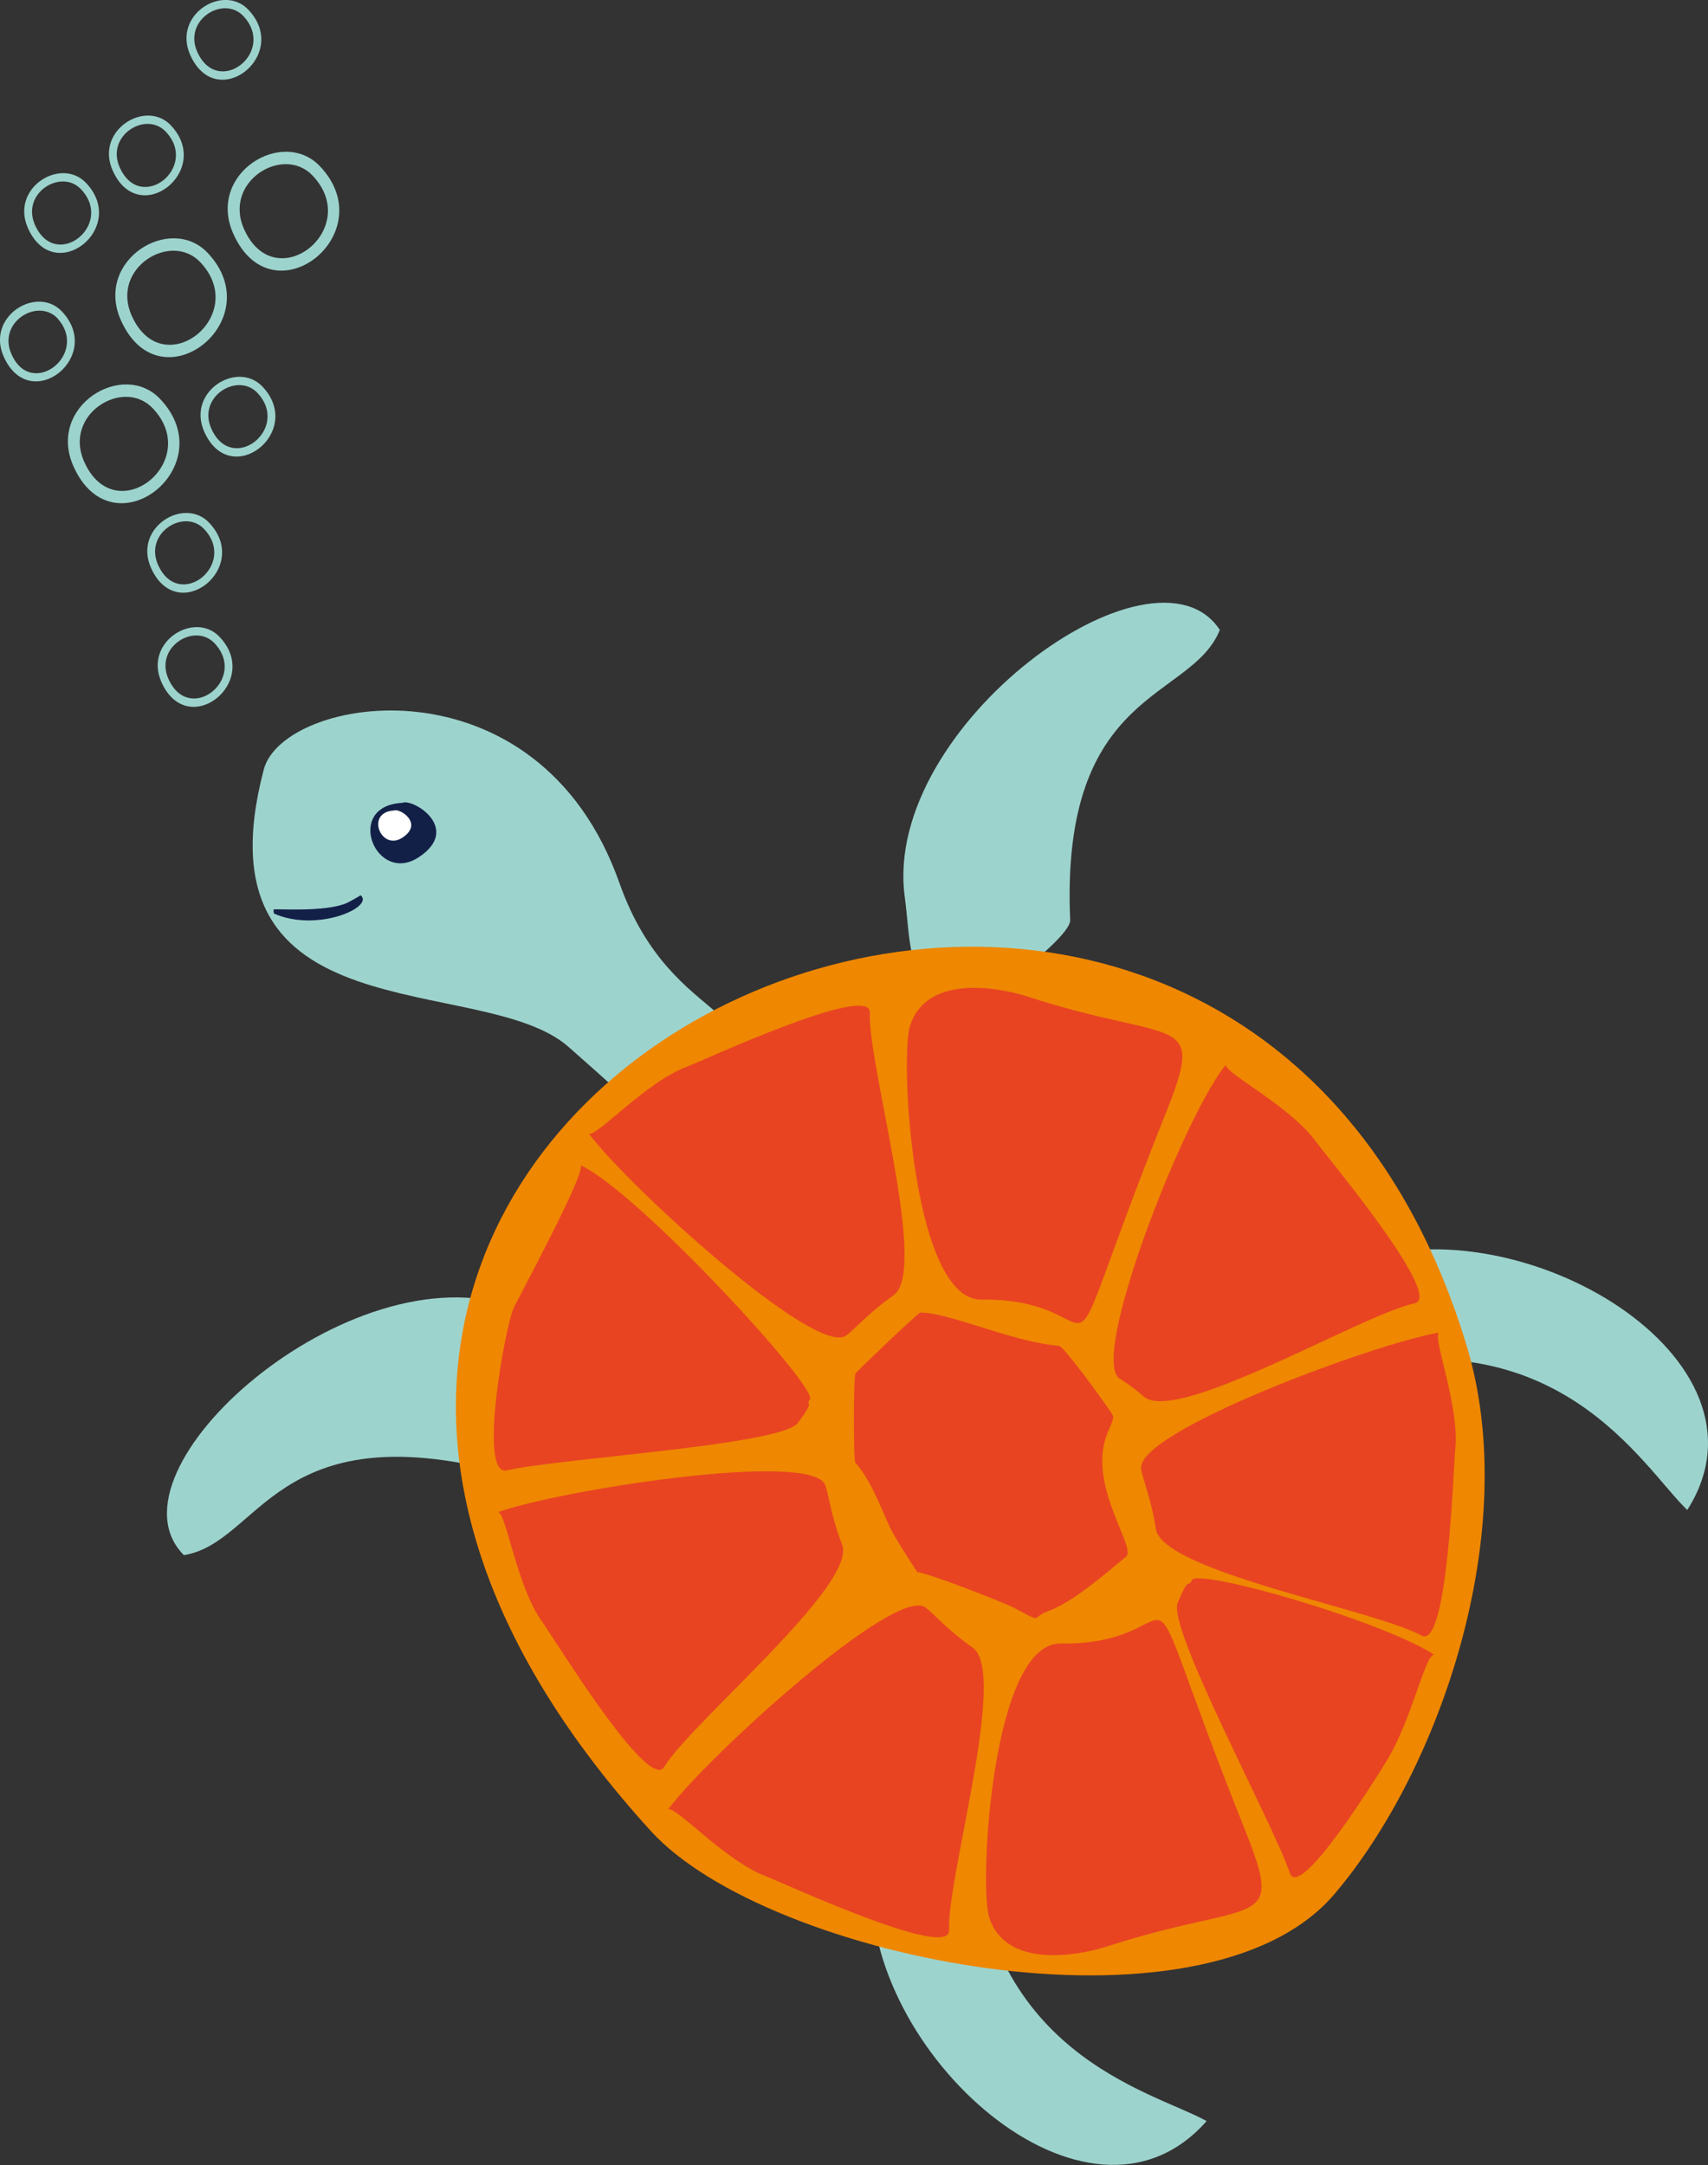 <svg id="Warstwa_1" data-name="Warstwa 1" xmlns="http://www.w3.org/2000/svg" viewBox="0 0 233.05 295.42"><rect x="0" y="0" width="233.05" height="295.42" fill="#333333" stroke="none"/><defs><style>.cls-1{fill:#9dd3cd;}.cls-1,.cls-2,.cls-3,.cls-4,.cls-5{fill-rule:evenodd;}.cls-2{fill:#122048;}.cls-3{fill:#fff;}.cls-4{fill:#ef8700;}.cls-5{fill:#e84422;}</style></defs><title>zółw</title><path class="cls-1" d="M574.08,204.39c7.35,20.85,23.54,16.25,12.39,29.33-6,7-.15,9.87-19.37-7-11.8-10.33-51.23-1-41.55-37.82C528.23,178.75,563,173,574.08,204.39Z" transform="translate(-489.56 -83.9)"/><path class="cls-2" d="M544.44,193.45c-8,.41-3.6,11.3,2.27,7.41S545.93,192.79,544.44,193.45Z" transform="translate(-489.56 -83.9)"/><path class="cls-3" d="M543.34,194.49c-4,.2-1.8,5.65,1.14,3.7S544.08,194.15,543.34,194.49Z" transform="translate(-489.56 -83.9)"/><path class="cls-1" d="M613,206.2c-3.07-23.27,34-50,43-36.35-3.87,9.71-21.79,7.87-20.42,39.6.13,2.94-17.81,15.8-18.83,13.18C613.14,213.35,613.79,212.19,613,206.2Z" transform="translate(-489.56 -83.9)"/><path class="cls-1" d="M559.71,262.24c-22.33-7.93-56.6,22.27-45.06,33.86,10.42-1.68,12.42-19.4,43.45-11.32,2.87.75,19.39-13.86,17-15.4C566.73,263.9,565.45,264.28,559.71,262.24Z" transform="translate(-489.56 -83.9)"/><path class="cls-1" d="M674.72,256.08c22.33-7.93,58.24,13.19,45.06,33.86-6.16-5.9-17.66-26.85-48.69-18.77-2.88.75-14.15-6.4-11.79-7.95C667.7,257.74,669,258.12,674.72,256.08Z" transform="translate(-489.56 -83.9)"/><path class="cls-1" d="M608.53,340.32c-1.29,23.44,29.43,51.45,45.67,33-7.47-4.15-31-9.06-32.1-40.8-.1-2.94-10.24-11.58-11.06-8.9C608.13,333.19,608.86,334.29,608.53,340.32Z" transform="translate(-489.56 -83.9)"/><path class="cls-4" d="M578.39,333.77c15.91,17.47,75.4,29.5,93.22,8.61,14.44-16.93,25.67-49.64,18.09-74.78C656.2,156.47,487.38,233.88,578.39,333.77Z" transform="translate(-489.56 -83.9)"/><path class="cls-2" d="M526.9,208c.43-.13,7,.41,10-.89.25-.11,1.83-1,1.87-1.05,1.9,1.58-5.84,5.1-11.8,2.51C526.88,208.5,526.88,208,526.9,208Z" transform="translate(-489.56 -83.9)"/><path class="cls-5" d="M569.93,238.61c1.26.24,7.78-7.08,13.4-9.18,2.37-.89,25.1-11.48,24.92-7.35-.31,7.23,8.07,35.17,3.22,38.57-3.6,2.53-5.39,4.77-6.5,5.51C600.76,269,575.25,245.73,569.93,238.61Z" transform="translate(-489.56 -83.9)"/><path class="cls-5" d="M613.7,224c-1.35,4.52.41,37.35,9.76,37.23,19.88-.24,8.32,16.76,25.1-25.27,5.63-14.1,1.66-9.45-18.72-16.05C625.59,218.52,615.8,216.88,613.7,224Z" transform="translate(-489.56 -83.9)"/><path class="cls-5" d="M580.74,330.76c1.26-.24,7.78,7.08,13.4,9.19,2.37.89,25.09,11.47,24.92,7.34-.32-7.22,8.06-35.17,3.22-38.57-3.6-2.52-5.4-4.77-6.5-5.51C611.57,300.36,586.06,323.64,580.74,330.76Z" transform="translate(-489.56 -83.9)"/><path class="cls-5" d="M624.5,345.4c-1.34-4.53.41-37.36,9.77-37.24,19.87.24,8.32-16.76,25.1,25.27,5.63,14.1,1.66,9.45-18.72,16.05C636.4,350.85,626.61,352.49,624.5,345.4Z" transform="translate(-489.56 -83.9)"/><path class="cls-5" d="M557.55,290.22c1.18.49,2.51,10.16,6,15,1.48,2,14.47,23.31,16.63,19.78,3.79-6.19,26.41-24.86,24.28-30.35-1.58-4.07-1.82-6.92-2.32-8.15C600.24,281.81,566,287.21,557.55,290.22Z" transform="translate(-489.56 -83.9)"/><path class="cls-5" d="M685.87,265.74c-.78,1,2.88,10.07,2.25,16-.27,2.5-1,27.35-4.61,25.33-6.38-3.53-35.36-8.73-36.24-14.55-.66-4.31-1.87-6.91-2-8.22C644.55,279.28,677.05,267.23,685.87,265.74Z" transform="translate(-489.56 -83.9)"/><path class="cls-5" d="M656.81,229.2c.09,1.27,8.88,5.69,12.35,10.54,1.46,2,17.5,21.18,13.42,22-7.14,1.51-32.39,16.53-36.93,12.74a27.06,27.06,0,0,0-3.43-2.54C638.38,268.67,651.18,236.08,656.81,229.2Z" transform="translate(-489.56 -83.9)"/><path class="cls-5" d="M685.22,309.66c-1.27.22-3,8.8-6.42,14.45-1.31,2.15-11.93,19.26-13.25,15.35-2.32-6.86-16.72-33.33-15.3-36.84,1.64-4,1.38-1.88,1.92-3.09C652.94,297.82,677.68,304.89,685.22,309.66Z" transform="translate(-489.56 -83.9)"/><path class="cls-5" d="M568.81,242.91c.47,1.19-6.06,13.46-9.1,19.33-1.16,2.23-5,23.23-1,22.29,7.12-1.65,37.44-3.43,39.71-6.47,2.62-3.5.9-2.14,1.65-3.23C601.19,273.27,576.88,246.76,568.81,242.91Z" transform="translate(-489.56 -83.9)"/><path class="cls-5" d="M606.29,271.31c.17-.29,8.56-8.31,8.86-8.31,4,0,12.43,4,18.91,4.54.58,0,5.57,6.87,6.3,7.94,1.35,2,1.4,1.33.32,3.93-2.9,7,4,15.66,2.54,16.88-2.68,2.22-7.32,6.28-10.7,7.47-2.4.84-.34,1.78-4.74-.54-1.21-.64-11.85-4.8-13.06-4.8,0,0-3-4.55-3.73-6.11-1.22-2.67-2.73-6.68-4.72-8.81C606,283.15,606,271.86,606.29,271.31Z" transform="translate(-489.56 -83.9)"/><path class="cls-1" d="M498,126.39c5.83,6.16-4.36,14.22-7.94,6.16-2.43-5.49,4.53-9.76,7.94-6.16Zm25.45-41.16c5.83,6.16-4.36,14.22-7.94,6.16-2.43-5.5,4.53-9.77,7.94-6.16Zm-.7.85c-2.7-2.85-8.21.53-6.28,4.88,2.84,6.38,10.9,0,6.28-4.88Zm-3.23,84.72c5.83,6.16-4.36,14.22-7.94,6.16-2.43-5.49,4.53-9.76,7.94-6.16Zm-.7.86c-2.7-2.85-8.21.53-6.28,4.87,2.83,6.38,10.9,0,6.28-4.87Zm-.72-16.43c-3.41-3.61-10.38.66-7.94,6.15,3.58,8.07,13.77,0,7.94-6.15Zm-.7.85c-2.7-2.85-8.21.53-6.28,4.88,2.83,6.38,10.9,0,6.28-4.88Zm15.82-49.49c8.7,9.18-6.5,21.21-11.84,9.18-3.63-8.19,6.75-14.55,11.84-9.18Zm-1,1.28c-4-4.25-12.24.78-9.37,7.27,4.23,9.51,16.26,0,9.37-7.27ZM512.87,101c-3.41-3.6-10.38.67-7.94,6.16,3.58,8.06,13.77,0,7.94-6.16Zm-.7.86c-2.7-2.85-8.21.52-6.28,4.87,2.83,6.38,10.9,0,6.28-4.87Zm-10.87,7c-3.41-3.6-10.37.66-7.93,6.16,3.58,8.06,13.77,0,7.93-6.16Zm-.69.86c4.61,4.87-3.45,11.25-6.28,4.87-1.93-4.35,3.58-7.73,6.28-4.87Zm24.76,26.93c5.83,6.16-4.36,14.22-7.94,6.16-2.44-5.5,4.53-9.77,7.94-6.16Zm-.7.85c-2.7-2.85-8.21.53-6.28,4.88,2.83,6.38,10.9,0,6.28-4.88Zm-6.78-19.1c-5.09-5.37-15.47,1-11.84,9.19,5.34,12,20.53,0,11.84-9.19Zm-1,1.28c-4-4.25-12.25.79-9.37,7.27,4.22,9.51,16.25,0,9.37-7.27Zm-5.48,18.66c-5.08-5.37-15.47,1-11.83,9.18,5.34,12,20.53,0,11.83-9.18Zm-1,1.28c-4-4.25-12.25.78-9.37,7.27,4.22,9.51,16.25,0,9.37-7.27Zm-13-12.28c-2.71-2.85-8.22.53-6.29,4.87C493.86,138.5,501.92,132.12,497.31,127.25Z" transform="translate(-489.56 -83.9)"/></svg>